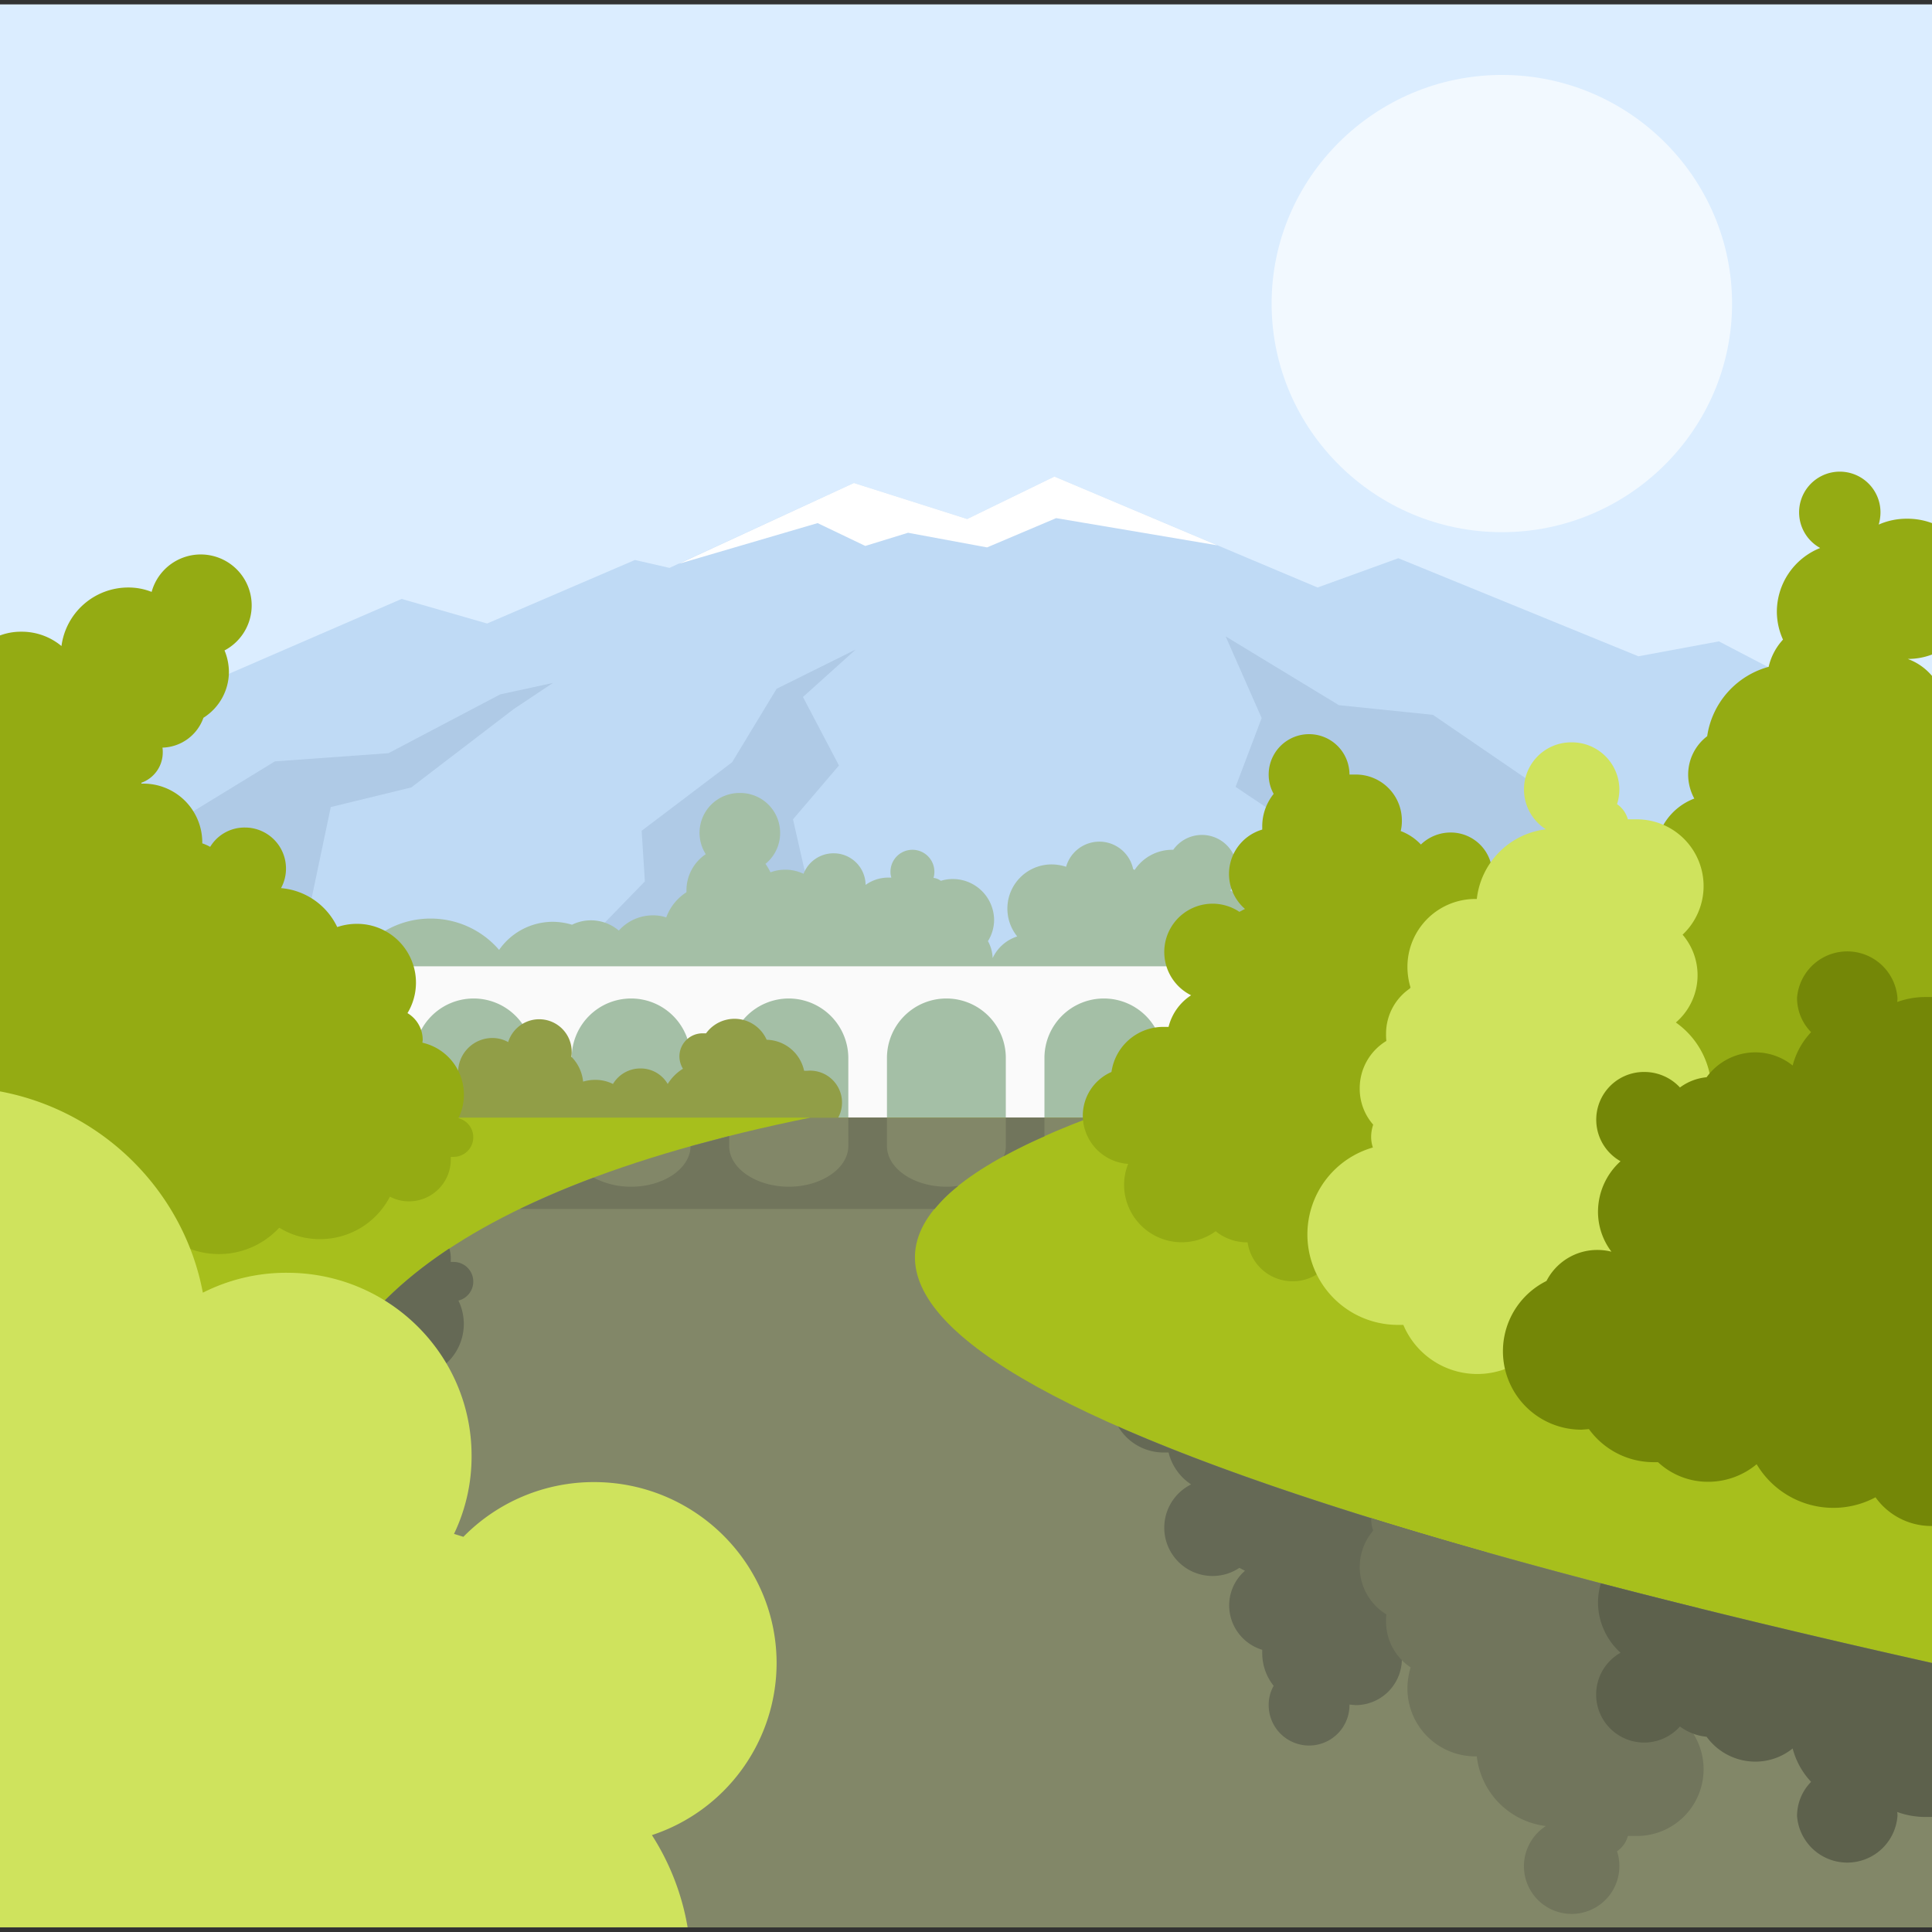 <svg id="publicdomainvectors.org" xmlns="http://www.w3.org/2000/svg" viewBox="0 0 660 660"><rect x="0" y="0" width="660" height="660" fill="#333333" stroke="none"/><defs><style>.cls-1{fill:#dbedff;}.cls-2{fill:#bfdaf5;}.cls-10,.cls-11,.cls-12,.cls-13,.cls-14,.cls-15,.cls-16,.cls-2,.cls-3,.cls-4,.cls-5,.cls-6,.cls-7,.cls-8{fill-rule:evenodd;}.cls-3{fill:#fff;}.cls-4{fill:#afcae6;}.cls-5{fill:#a4bfa6;}.cls-6{fill:#fafafa;}.cls-7{fill:#919e47;}.cls-8{fill:#94ab13;}.cls-9{fill:#a7bf1c;}.cls-10{fill:#828768;}.cls-11{fill:#71755c;}.cls-12{fill:#656955;}.cls-13{fill:#5d614c;}.cls-14{fill:#cfe35d;}.cls-15{fill:#748707;}.cls-16{fill:#f2f9ff;}</style></defs><title>LANDSCAPE15</title><rect class="cls-1" x="-1.9" y="1.5" width="661.9" height="656.92"/><polygon class="cls-2" points="-1.9 264.9 137.2 204.6 166.4 213 216.9 191.3 228.7 194 291.7 165 330.4 177.3 360.2 162.8 450.1 200.7 477.7 190.7 559.7 224.2 587.2 219.1 660 257.1 660 431 -1.9 399.8 -1.9 264.9"/><polygon class="cls-3" points="231.9 192.6 291.7 165 330.4 177.3 360.2 162.8 415.9 186.3 415.9 186.3 360.8 177 337.2 187 310.2 182 295.6 186.5 279.3 178.7 231.9 192.6"/><path class="cls-4" d="M220.3,301.1l-1.1-17.3,30.9-23.4,15.2-25.1,27-13.4-18,16.2,12.3,23.4-15.7,18.4,9,39.6-84.3,7ZM41.1,292.4l52.8-32.3,38.8-2.8,38.2-20.1,18-3.9-13.5,9L140.5,269,113,275.7l-9.5,45.2Z"/><polygon class="cls-4" points="547.4 283.8 489.5 244.2 457.4 240.9 418.7 217.4 431 245.3 422.1 268.8 501.8 322.3 547.4 283.8"/><path class="cls-5" d="M125.4,365.6a12.3,12.3,0,0,1-8.8-19.4,12.7,12.7,0,0,1-.1-2,30.5,30.5,0,0,1,30.6-30.4,30.8,30.8,0,0,1,23.4,10.7,22.4,22.4,0,0,1,18.4-9.6,23.2,23.2,0,0,1,6.5,1,14.7,14.7,0,0,1,16,2,15.6,15.6,0,0,1,11.6-5.2,13.9,13.9,0,0,1,4.6.7,17.3,17.3,0,0,1,6.9-8.6v-.6a14.9,14.9,0,0,1,6.6-12.4,13.6,13.6,0,0,1,11.7-20.9,13.6,13.6,0,0,1,13.7,13.6,13.5,13.5,0,0,1-5,10.6,20.1,20.1,0,0,1,1.7,2.9,14.3,14.3,0,0,1,5-.9,14.6,14.6,0,0,1,6.3,1.4,11,11,0,0,1,10.3-7,10.9,10.9,0,0,1,10.9,10.8h0a13.2,13.2,0,0,1,7.8-2.5h1a6.4,6.4,0,0,1-.3-2,7.5,7.5,0,0,1,15,0,7.6,7.6,0,0,1-.3,2.1,5.1,5.1,0,0,1,2.5,1,14.1,14.1,0,0,1,18.2,13.4,13.8,13.8,0,0,1-2.1,7.2,12.9,12.9,0,0,1,1.6,5.8,14,14,0,0,1,8.4-7.4,15.1,15.1,0,0,1,11.7-24.6,16.4,16.4,0,0,1,5,.8,11.8,11.8,0,0,1,22.9.8l.5.3a15.4,15.4,0,0,1,12.9-6.9h.3a12,12,0,0,1,21.8,6.9,11.3,11.3,0,0,1-2.3,7,22,22,0,0,1,6.6,33,25.4,25.4,0,0,1,1.5,8.3c0,11.7-29.4,44.9-41.8,44.9a19.9,19.9,0,0,1-4.9-.6,24.3,24.3,0,0,1-16.6,6.4,21.1,21.1,0,0,1-3.5-.2,21.9,21.9,0,0,1-35.8-3.2,22,22,0,0,1-9.6,2.9,33.3,33.3,0,0,1-66.4-3.4,35.5,35.5,0,0,1,.8-7.3,16.9,16.9,0,0,1-9.4,2.9,16.5,16.5,0,0,1-6.3-1.3,8,8,0,0,1-6.6,3.5c-37.7,0-1.7,9.5-33.1,9.5l-2.8-.2a28.7,28.7,0,0,1-54.7-12.1,27.8,27.8,0,0,1,3.4-13.4,30.5,30.5,0,0,1-15.7-8.4"/><path class="cls-6" d="M105.7,330.1H451.3v31.2a20.4,20.4,0,0,0-20.4-20.2h0a20.4,20.4,0,0,0-20.3,20.2v20.5H397.4V361.3a20.3,20.3,0,0,0-20.3-20.2h0a20.3,20.3,0,0,0-20.3,20.2v20.5H343.6V361.3a20.3,20.3,0,0,0-20.3-20.2h0A20.3,20.3,0,0,0,303,361.3v20.5H289.8V361.3a20.4,20.4,0,0,0-20.3-20.2h0a20.4,20.4,0,0,0-20.4,20.2v20.5H235.9V361.3a20.3,20.3,0,0,0-20.3-20.2h0a20.3,20.3,0,0,0-20.3,20.2v20.5H182.1V361.3a20.3,20.3,0,0,0-20.3-20.2h0a20.3,20.3,0,0,0-20.3,20.2v20.5H105.7Z"/><path class="cls-7" d="M195.2,361a14.1,14.1,0,0,1,4,8.5,14.2,14.2,0,0,1,4.2-.6,13.3,13.3,0,0,1,6,1.4,10.9,10.9,0,0,1,9.4-5.3,10.7,10.7,0,0,1,9.3,5.3,16.1,16.1,0,0,1,5.2-5.2,8.3,8.3,0,0,1-1.2-4.2,7.9,7.9,0,0,1,8-7.9h1.1a12,12,0,0,1,20.7,2.2,13.4,13.4,0,0,1,12.8,10.6h1a10.9,10.9,0,1,1,0,21.7,11.2,11.2,0,0,1-5.8-1.6,11.6,11.6,0,0,1-10.1,5.8,11.8,11.8,0,0,1-7.9-3.1,15.2,15.2,0,0,1-25.1-5.7,10.8,10.8,0,0,1-8,3.5,7.5,7.5,0,0,1-2.1-.2,13.8,13.8,0,0,1-27-2.2,13.3,13.3,0,0,1-4.5.8,14.8,14.8,0,0,1-5.6-1.2,12.6,12.6,0,0,1-24.7-3.6,12.1,12.1,0,0,1,3.1-8.2,12,12,0,0,1-1.5-5.6,11.7,11.7,0,0,1,11.7-11.6,10.9,10.9,0,0,1,5.4,1.4,11.1,11.1,0,0,1,21.7,3.2,10.3,10.3,0,0,1-.1,1.8"/><path class="cls-8" d="M660,178.7v44.9a23.1,23.1,0,0,1-8.3,1.5,19.6,19.6,0,0,1,8.3,5.8V354.8a23.8,23.8,0,0,1-33.6-9.8,20.1,20.1,0,0,1-2.5,1.4,13.1,13.1,0,0,1,4.4,9.8,13.4,13.4,0,0,1-13.5,13.4,13.2,13.2,0,0,1-4.4-.8,33.2,33.2,0,1,1-43.7-31.5,26.1,26.1,0,0,1-1.1-43,16.2,16.2,0,0,1-.1-2.2,20.6,20.6,0,0,1,13.3-19.3,17.2,17.2,0,0,1-2.1-8.2,16.5,16.5,0,0,1,6.5-13.1,28.9,28.9,0,0,1,21-23.7,20.4,20.4,0,0,1,4.9-9.3A23.2,23.2,0,0,1,607,209a23.5,23.5,0,0,1,14.8-21.8,13.9,13.9,0,1,1,20.6-12.3,15.4,15.4,0,0,1-.6,4.3,23.6,23.6,0,0,1,9.6-2,24.3,24.3,0,0,1,8.6,1.5"/><rect class="cls-9" x="-1.9" y="381.8" width="661.9" height="276.6"/><path class="cls-10" d="M276.8,381.8h95.5C241.5,431,320.3,492.1,660,568.1v90.3H210.5C100.8,572.7,17.4,434.5,276.8,381.8"/><path class="cls-11" d="M289.8,381.8H303v9.7c0,7.6,9.1,13.9,20.3,13.9h0a27.3,27.3,0,0,0,4.1-.3,50.9,50.9,0,0,0-8.1,7.9H177.6c7.7-3.7,16.1-7.3,25.2-10.7a27.2,27.2,0,0,0,12.8,3.1h0c11.1,0,20.2-6.2,20.3-13.8l13.2-3.5v3.4c0,7.6,9.2,13.9,20.4,13.9h0c11.1,0,20.3-6.3,20.3-13.9Zm53.8,0h13.2v6.4c-5.1,2.2-9.7,4.5-13.9,6.8a8.4,8.4,0,0,0,.7-3.5Z"/><path class="cls-12" d="M106.5,519.3c-5.6-33.6,6.6-66.1,47-92.8a11.2,11.2,0,0,1,.5,3.6v1h1.1a6.7,6.7,0,0,1,1.5,13.2A18.2,18.2,0,0,1,144.4,470c0,.3.1.6.1,1a10.6,10.6,0,0,1-5.2,9.1A20.1,20.1,0,0,1,122,510.6a20.9,20.9,0,0,1-6.7-1.1,23.2,23.2,0,0,1-8.8,9.8"/><path class="cls-12" d="M381.9,487.3c31.1,13.7,72.9,28,125.9,43a18.6,18.6,0,0,1-3.1,7.2,14.3,14.3,0,1,1-19.3,21,17.3,17.3,0,0,1-6.9,4.7,13.4,13.4,0,0,1,.4,3.5,15.8,15.8,0,0,1-15.8,15.8l-2.1-.2v.2a13.8,13.8,0,0,1-27.6,0,13.2,13.2,0,0,1,1.7-6.6,17.8,17.8,0,0,1-3.9-11.3v-1a15.9,15.9,0,0,1-11.3-15.2,15.7,15.7,0,0,1,5.4-11.8l-1.9-1a16.5,16.5,0,1,1-16.5-28.5,18.3,18.3,0,0,1-7.7-10.9h-1.6a18.1,18.1,0,0,1-15.7-9"/><path class="cls-11" d="M468.4,518.6q48.1,15,112,30.8a28.7,28.7,0,0,1-7.9,8.4,21.3,21.3,0,0,1,2.3,30,22.8,22.8,0,0,1-15.9,39.4h-2.8a8.9,8.9,0,0,1-3.7,5.2,16.4,16.4,0,0,1,.8,5,16.3,16.3,0,1,1-25.1-13.6,27,27,0,0,1-23.6-23.8h-.4a23.2,23.2,0,0,1-23.3-23.2,24.6,24.6,0,0,1,1.1-7.2,18.7,18.7,0,0,1-8.4-15.6,20.1,20.1,0,0,1,.1-2.5,19,19,0,0,1-4.5-28.6,13.5,13.5,0,0,1-.7-4.1Z"/><path class="cls-8" d="M463.1,264.6a15.7,15.7,0,0,1,15.8,15.7,14.2,14.2,0,0,1-.4,3.6,18.2,18.2,0,0,1,6.9,4.6,14.6,14.6,0,0,1,10.1-4.1,14.2,14.2,0,0,1,9.2,25.1A18.6,18.6,0,0,1,489.3,339a17.6,17.6,0,0,1-7.6-1.6,16.2,16.2,0,0,1-4.2,15.9,15.6,15.6,0,0,1,2,7.8,16.3,16.3,0,0,1-1.7,7.3,20.1,20.1,0,0,1,13.6,18.9,17.3,17.3,0,0,1-.8,5.6,16.5,16.5,0,0,1,1.3,6.3,16.9,16.9,0,0,1-24.3,15,12.6,12.6,0,0,1-10.9,11.1,15.3,15.3,0,0,1-15.1,12.4,15.5,15.5,0,0,1-15.4-13.3h-.1a16.9,16.9,0,0,1-10.8-3.8A19.7,19.7,0,0,1,384,404.8a19.2,19.2,0,0,1,1.4-7.2,16.6,16.6,0,0,1-15.5-16.5,16.3,16.3,0,0,1,9.8-14.9,17.9,17.9,0,0,1,17.9-15.4h1.6a18.1,18.1,0,0,1,7.7-10.8,16.5,16.5,0,1,1,16.5-28.5l1.9-1a15.8,15.8,0,0,1,5.9-27.1v-1a17.7,17.7,0,0,1,3.9-11.2,13.5,13.5,0,0,1-1.7-6.6,13.8,13.8,0,0,1,27.6,0h2.1"/><path class="cls-13" d="M546.9,540.9c33.9,8.8,71.5,17.9,113.1,27.2v52.6h-2.2a28.3,28.3,0,0,1-9.7-1.7,6.6,6.6,0,0,1,.1,1.4,17.2,17.2,0,0,1-34.3,0,16.7,16.7,0,0,1,4.8-11.7,26.2,26.2,0,0,1-6.3-11.4,20.3,20.3,0,0,1-12.8,4.5,20.6,20.6,0,0,1-16.6-8.5,18.1,18.1,0,0,1-9.1-3.5,16.4,16.4,0,1,1-20.3-25.2,23.3,23.3,0,0,1-7.7-17.2,23.9,23.9,0,0,1,1-6.6"/><path class="cls-14" d="M528.2,456a27.4,27.4,0,0,1-48.8-3.4h-1.7A30.9,30.9,0,0,1,469,392a11.5,11.5,0,0,1-.6-3.7,13.5,13.5,0,0,1,.7-4.1,18.6,18.6,0,0,1-4.6-12.4,18.9,18.9,0,0,1,9.1-16.2,20.1,20.1,0,0,1-.1-2.5,18.7,18.7,0,0,1,8.4-15.6,24.6,24.6,0,0,1-1.1-7.2,23.2,23.2,0,0,1,23.3-23.2h.4a27,27,0,0,1,23.6-23.8,16.1,16.1,0,0,1,8.8-29.7,16.2,16.2,0,0,1,16.3,16.1,16.4,16.4,0,0,1-.8,5,9.3,9.3,0,0,1,3.7,5.2h2.8a22.8,22.8,0,0,1,15.9,39.4,21.3,21.3,0,0,1-2.3,30,28.7,28.7,0,0,1-10.9,51.6,6.1,6.1,0,0,1,.1,1.4,25.2,25.2,0,0,1-4.8,14.8,31,31,0,0,1,1.4,9.2A29.9,29.9,0,0,1,528.2,456Z"/><path class="cls-15" d="M660,340.7V521.3h-.3a23.4,23.4,0,0,1-19-9.8,30.5,30.5,0,0,1-40.6-11.3,25.9,25.9,0,0,1-16.5,6,25,25,0,0,1-17.2-6.7H565a27.3,27.3,0,0,1-22.2-11.3l-2.5.2a26.8,26.8,0,0,1-12-50.8A19.5,19.5,0,0,1,545.7,427a19.7,19.7,0,0,1,4.8.6,22.6,22.6,0,0,1-4.6-13.7,23.3,23.3,0,0,1,7.7-17.2,16.3,16.3,0,0,1,8.2-30.5,16.6,16.6,0,0,1,12.1,5.3A18.1,18.1,0,0,1,583,368a20.6,20.6,0,0,1,16.6-8.5,20.3,20.3,0,0,1,12.8,4.5,26.2,26.2,0,0,1,6.3-11.4,16.7,16.7,0,0,1-4.8-11.7,17.2,17.2,0,0,1,34.3,0,6.6,6.6,0,0,1-.1,1.4,28.3,28.3,0,0,1,9.7-1.7H660"/><path class="cls-8" d="M-1.9,443.6V217.9a20.4,20.4,0,0,1,9.2-2.1A21.2,21.2,0,0,1,21,220.7a23,23,0,0,1,22.8-20,21.5,21.5,0,0,1,8,1.5,17.4,17.4,0,1,1,24.9,20,19.4,19.4,0,0,1,1.5,7.3,18.6,18.6,0,0,1-8.7,15.7,15.3,15.3,0,0,1-14,10.2,8.6,8.6,0,0,1,.1,1.6,11,11,0,0,1-7.3,10.4v.3h.5a20.1,20.1,0,0,1,20.3,20v.4a15.9,15.9,0,0,1,2.7,1.2,13.7,13.7,0,0,1,11.9-6.6,14,14,0,0,1,14,14,13.9,13.9,0,0,1-1.7,6.7,23.4,23.4,0,0,1,19.2,13.3,20.9,20.9,0,0,1,6.7-1.1,20.1,20.1,0,0,1,17.3,30.5,10.6,10.6,0,0,1,5.2,9.1c0,.4-.1.7-.1,1A18.2,18.2,0,0,1,156.6,382a6.7,6.7,0,0,1-1.5,13.2H154v1a14.3,14.3,0,0,1-14.3,14.2,13.9,13.9,0,0,1-6.5-1.6,26.8,26.8,0,0,1-23.9,14.5,26.2,26.2,0,0,1-13.9-3.9,28.1,28.1,0,0,1-35.9,4.5,32.7,32.7,0,0,1-24.4,11,31.8,31.8,0,0,1-10.8-1.9A35,35,0,0,1-.9,443.6h-1"/><path class="cls-16" d="M513.1,181.8c43.3,0,78.6-35.1,78.6-78.1s-35.3-78.1-78.6-78.1-78.7,35.1-78.7,78.1,35.3,78.1,78.7,78.1"/><path class="cls-14" d="M234.9,658.4H-1.9V372.5c35.9,5.9,64.5,33.7,71.2,69.1a63,63,0,0,1,28.8-6.8c34.8,0,63,28,63,62.5a61.1,61.1,0,0,1-6,26.7l3.2,1a62.4,62.4,0,0,1,44.6-18.7c34.4,0,62.4,27.7,62.4,61.9a62,62,0,0,1-42.6,58.7,84.5,84.5,0,0,1,12.2,31.5"/></svg>